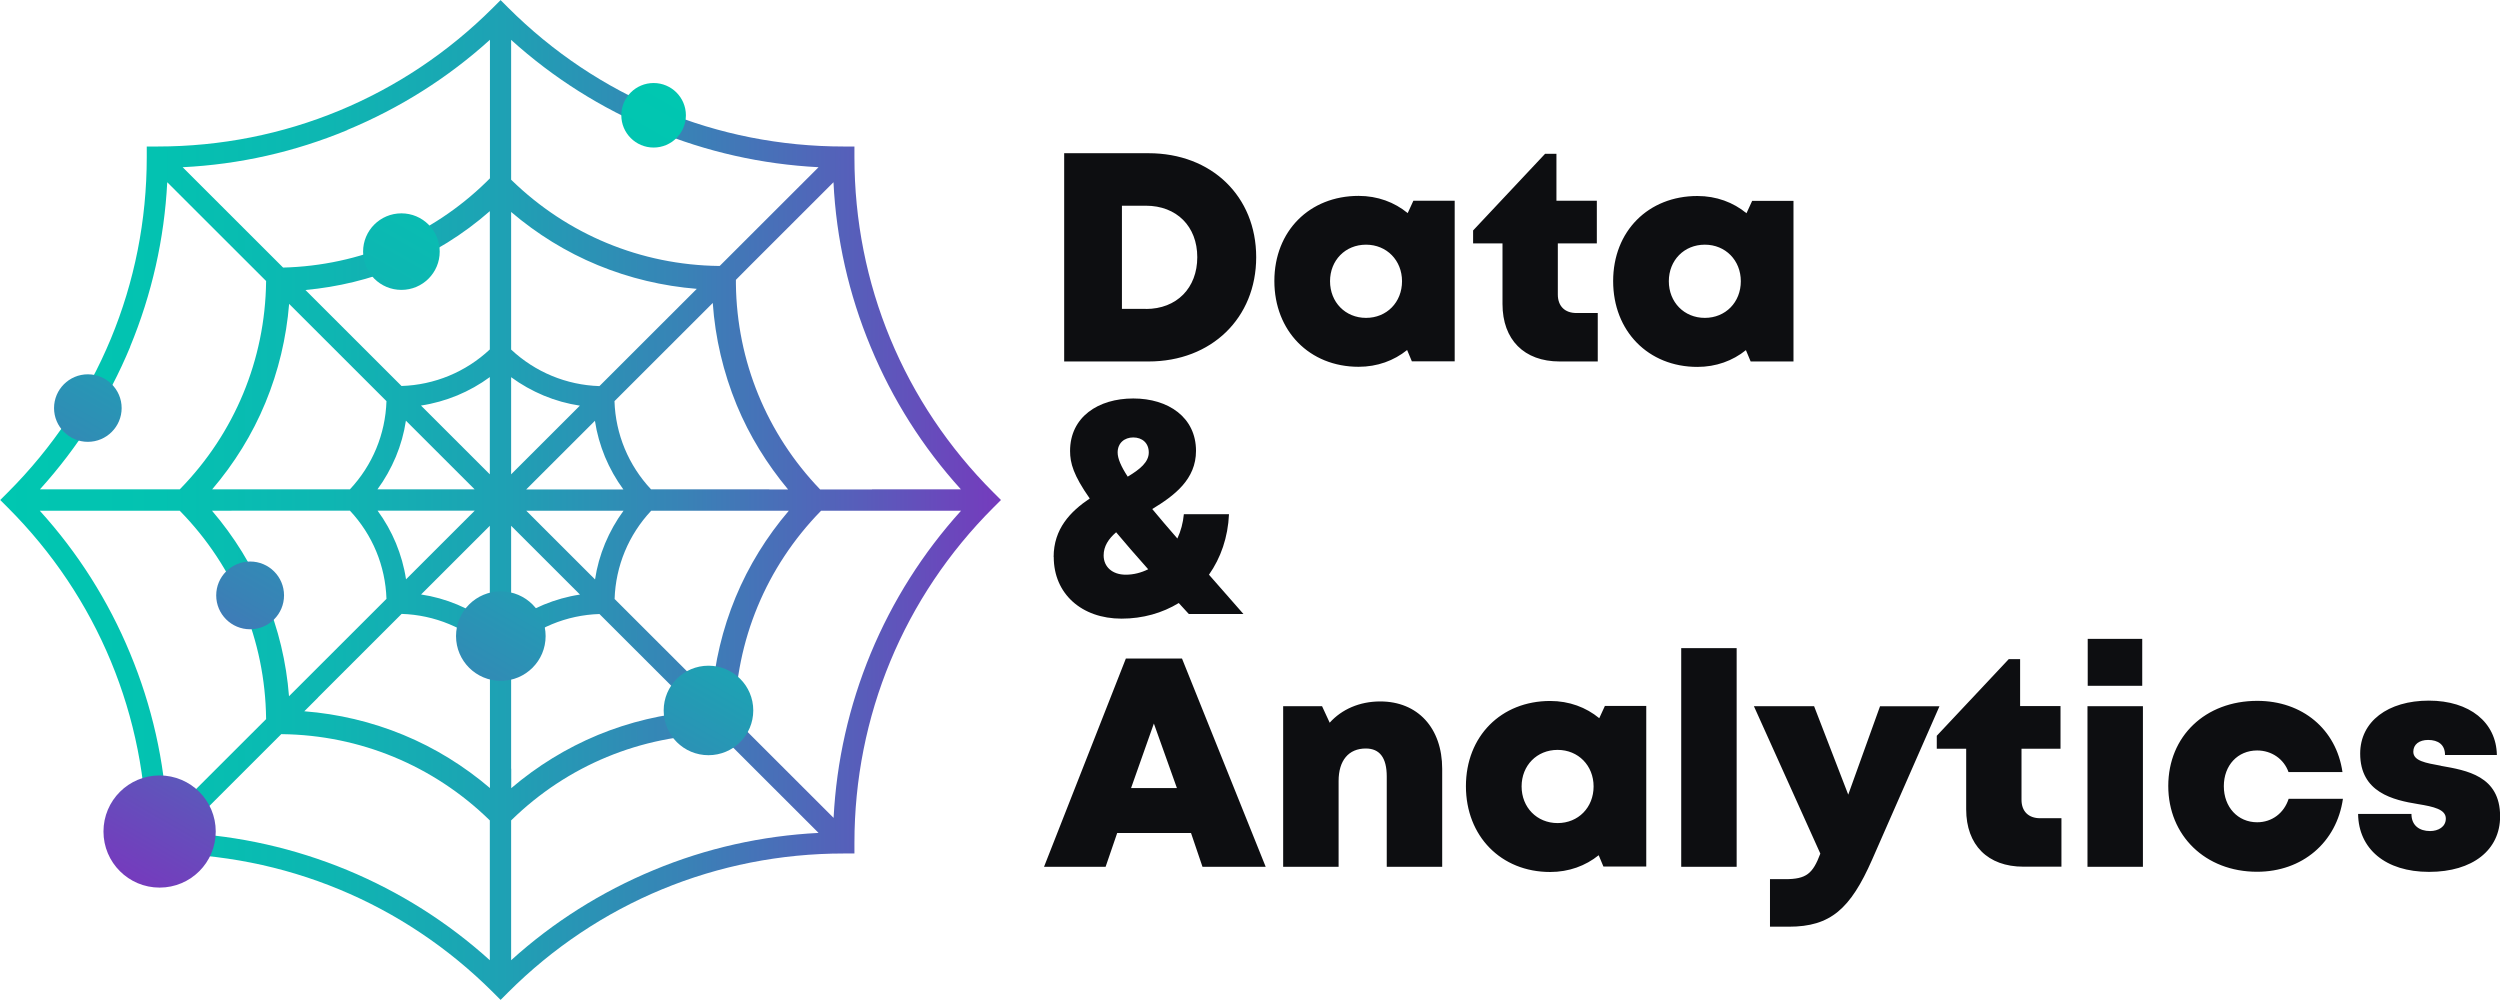 <svg width="350" height="140" viewBox="0 0 350 140" fill="none" xmlns="http://www.w3.org/2000/svg">
<path d="M320.394 111.832H328.01C327.135 117.935 322.323 122.047 315.987 122.047C308.76 122.047 303.558 116.996 303.558 110.035C303.558 103.074 308.743 98.12 316.019 98.12C322.339 98.12 327.087 102.102 327.946 108.092H320.394C319.746 106.263 318.028 105.065 316.003 105.065C313.281 105.065 311.336 107.137 311.336 110.067C311.336 112.997 313.297 115.118 316.003 115.118C318.077 115.118 319.762 113.839 320.411 111.832H320.394ZM341.719 107.202C339.58 106.813 337.863 106.522 337.863 105.243C337.863 104.207 338.705 103.592 339.937 103.592C341.347 103.592 342.303 104.255 342.303 105.696H349.562C349.481 101.131 345.754 98.088 340.034 98.088C334.314 98.088 330.425 101.002 330.425 105.502C330.425 110.958 335.059 112.01 338.543 112.576C340.699 112.933 342.416 113.305 342.416 114.6C342.416 115.766 341.347 116.348 340.212 116.348C338.738 116.348 337.603 115.588 337.603 113.953H330.133C330.198 118.825 333.941 122.063 340.067 122.063C346.192 122.063 350.016 118.987 350.016 114.292C350.016 108.594 345.284 107.849 341.736 107.218L341.719 107.202ZM147.509 77.981C147.509 74.031 149.859 71.603 152.565 69.79C150.28 66.536 149.81 64.836 149.81 63.136C149.81 58.393 153.732 55.786 158.658 55.786C163.584 55.786 167.441 58.441 167.441 63.12C167.441 67.102 164.443 69.369 161.315 71.263C162.32 72.493 163.503 73.853 164.832 75.391C165.318 74.355 165.626 73.206 165.739 71.991H172.059C171.913 75.229 170.908 78.111 169.255 80.458C170.73 82.142 172.35 83.971 174.084 85.962H166.436C165.95 85.428 165.48 84.926 165.026 84.424C162.741 85.817 160.003 86.61 157.021 86.61C151.414 86.61 147.525 83.113 147.525 77.997L147.509 77.981ZM156.47 63.347C156.47 64.188 156.94 65.289 157.88 66.73C159.598 65.71 160.829 64.69 160.829 63.347C160.829 62.003 159.889 61.242 158.658 61.242C157.426 61.242 156.47 62.019 156.47 63.347ZM154.509 77.754C154.509 79.373 155.741 80.458 157.604 80.458C158.706 80.458 159.76 80.183 160.748 79.697C158.998 77.722 157.507 76.022 156.259 74.517C155.19 75.44 154.509 76.476 154.509 77.754ZM299.912 89.443H292.28V96.015H299.912V89.443ZM210.35 42.56C210.35 47.563 213.38 50.606 218.355 50.606H223.686V43.823H220.705C219.068 43.823 218.096 42.852 218.096 41.233V34.077H223.557V28.104H217.901V21.531H216.313L206.234 32.264V34.077H210.35V42.56ZM160.797 50.606H148.984V21.45H160.797C169.628 21.45 175.867 27.489 175.867 36.004C175.867 44.519 169.612 50.606 160.797 50.606ZM160.424 43.256C164.751 43.256 167.619 40.31 167.619 36.004C167.619 31.698 164.734 28.8 160.424 28.8H157.07V43.24H160.424V43.256ZM283.011 111.977V104.822H288.472V98.848H282.816V92.276H281.228L271.149 103.009V104.822H275.265V113.305C275.265 118.307 278.295 121.335 283.27 121.335H288.601V114.551H285.62C283.983 114.551 283.011 113.58 283.011 111.977ZM165.48 92.195L177.196 121.351H168.348L166.744 116.624H156.405L154.785 121.351H146.164L157.621 92.195H165.48ZM164.767 110.326L161.542 101.293L158.35 110.326H164.767ZM224.691 98.832H230.476V121.318H224.48L223.816 119.732C221.968 121.221 219.635 122.079 217.026 122.079C210.139 122.079 205.229 117.061 205.229 110.067C205.229 103.074 210.155 98.136 217.026 98.136C219.684 98.136 222.05 99.026 223.897 100.548L224.691 98.816V98.832ZM223.103 110.1C223.103 107.186 220.964 104.984 218.063 104.984C215.163 104.984 213.024 107.169 213.024 110.1C213.024 113.03 215.163 115.231 218.063 115.231C220.964 115.231 223.103 113.046 223.103 110.1ZM235.37 121.351H243.132V90.738H235.37V121.351ZM263.209 98.865L258.753 111.249L253.972 98.865H245.546L254.847 119.505C253.794 122.306 252.903 123.083 249.937 123.083H247.798V129.737H250.456C256.273 129.737 259.061 127.243 262.091 120.363L271.522 98.881H263.193L263.209 98.865ZM251.088 50.606H245.092L244.428 49.02C242.581 50.509 240.247 51.367 237.638 51.367C230.751 51.367 225.841 46.348 225.841 39.355C225.841 32.361 230.768 27.44 237.638 27.44C240.296 27.44 242.662 28.33 244.509 29.852L245.303 28.12H251.088V50.606ZM243.715 39.371C243.715 36.457 241.576 34.255 238.675 34.255C235.775 34.255 233.636 36.441 233.636 39.371C233.636 42.301 235.775 44.503 238.675 44.503C241.576 44.503 243.715 42.317 243.715 39.371ZM193.238 98.201C190.321 98.201 187.826 99.318 186.157 101.18L185.087 98.865H179.642V121.351H187.404V109.339C187.404 106.473 188.798 104.79 191.212 104.79C193.157 104.79 194.145 106.085 194.145 108.707V121.351H201.907V107.639C201.907 101.908 198.472 98.201 193.238 98.201ZM292.247 121.351H300.009V98.865H292.247V121.351ZM197.872 28.104H203.657V50.59H197.662L196.997 49.003C195.15 50.493 192.817 51.351 190.208 51.351C183.321 51.351 178.411 46.332 178.411 39.339C178.411 32.345 183.337 27.424 190.208 27.424C192.865 27.424 195.231 28.314 197.078 29.836L197.872 28.104ZM196.284 39.371C196.284 36.457 194.145 34.255 191.245 34.255C188.344 34.255 186.205 36.441 186.205 39.371C186.205 42.301 188.344 44.503 191.245 44.503C194.145 44.503 196.284 42.317 196.284 39.371Z" fill="#0D0E11"/>
<path d="M139.082 68.948C126.523 56.401 119.62 39.727 119.62 22V20.511H118.129C100.369 20.511 83.679 13.598 71.136 1.068L70.083 0.016L69.03 1.068C56.471 13.615 39.781 20.511 22.037 20.511H20.546V22C20.546 39.743 13.627 56.418 1.085 68.948L0.031 70L1.085 71.052C13.643 83.598 20.546 100.273 20.546 117.999V119.489H22.037C39.797 119.489 56.488 126.401 69.03 138.931L70.083 139.984L71.136 138.931C83.695 126.385 100.385 119.489 118.129 119.489H119.62V117.999C119.62 100.257 126.539 83.582 139.082 71.052L140.135 70L139.082 68.948ZM66.469 71.489L56.844 81.105C56.585 79.373 56.099 77.673 55.434 76.055C54.754 74.419 53.895 72.898 52.858 71.489H66.486H66.469ZM52.842 68.511C53.879 67.102 54.737 65.564 55.418 63.945C56.099 62.31 56.569 60.627 56.828 58.895L66.453 68.511H52.825H52.842ZM68.576 73.594V87.209C67.166 86.172 65.627 85.314 64.006 84.635C62.37 83.955 60.684 83.485 58.951 83.226L68.576 73.61V73.594ZM58.951 56.774C60.684 56.515 62.386 56.029 64.006 55.365C65.643 54.685 67.166 53.827 68.576 52.791V66.406L58.951 56.79V56.774ZM56.212 54.038L47.332 45.166L44.496 42.333L42.762 40.601C47.3 40.18 51.756 39.112 56.001 37.364C60.62 35.453 64.849 32.831 68.576 29.561V48.922C65.206 52.079 60.83 53.892 56.212 54.038ZM42.39 44.454L45.225 47.287L54.105 56.159C53.96 60.772 52.145 65.143 48.985 68.511H29.702C32.797 64.884 35.325 60.821 37.156 56.385C38.987 51.95 40.089 47.303 40.478 42.544L42.406 44.47L42.39 44.454ZM32.424 71.489H48.985C52.145 74.856 53.96 79.228 54.105 83.841L45.225 92.713L42.39 95.546L40.461 97.472C40.089 92.713 38.987 88.05 37.139 83.631C35.308 79.195 32.781 75.132 29.685 71.505H32.408L32.424 71.489ZM44.513 97.65L47.348 94.817L56.228 85.946C60.847 86.091 65.222 87.905 68.592 91.061V110.326C64.963 107.234 60.895 104.709 56.455 102.879C52.015 101.05 47.348 99.949 42.6 99.577L44.529 97.65H44.513ZM48.612 18.196C55.985 15.136 62.71 10.895 68.592 5.569V24.963L68.09 25.465C60.425 32.944 50.33 37.185 39.635 37.461L37.496 35.324L37.237 35.065L34.368 32.199L34.158 31.989L25.57 23.409C33.51 23.02 41.255 21.272 48.628 18.212L48.612 18.196ZM18.213 48.55C21.259 41.184 23.009 33.43 23.414 25.513L32.213 34.304L35.081 37.169L37.253 39.339V39.436C37.123 50.347 32.845 60.643 25.229 68.446L25.164 68.511H5.589C10.921 62.618 15.166 55.916 18.229 48.55H18.213ZM18.213 91.466C15.166 84.1 10.904 77.382 5.573 71.505H25.164L25.229 71.57C32.861 79.373 37.123 89.669 37.253 100.58V100.678L35.081 102.847L32.213 105.712L23.414 114.503C23.025 106.57 21.275 98.832 18.213 91.466ZM68.576 121.998V134.431C62.678 129.105 55.969 124.863 48.596 121.804C41.223 118.76 33.477 117.012 25.537 116.607L34.336 107.817L37.204 104.951L39.376 102.782H39.473C50.395 102.912 60.701 107.185 68.511 114.794L68.576 114.859V121.982V121.998ZM71.558 18.034V5.585C77.456 10.911 84.165 15.153 91.538 18.212C98.911 21.256 106.657 23.004 114.597 23.409L105.798 32.199L102.93 35.065L100.758 37.234H100.661C89.739 37.105 79.433 32.831 71.623 25.222L71.558 25.157V18.034ZM73.664 71.505H87.292C86.255 72.914 85.396 74.452 84.716 76.071C84.035 77.706 83.565 79.389 83.306 81.122L73.68 71.505H73.664ZM81.183 83.242C79.449 83.501 77.748 83.987 76.127 84.651C74.491 85.331 72.968 86.189 71.558 87.225V73.61L81.183 83.226V83.242ZM71.558 66.422V52.807C72.968 53.844 74.507 54.702 76.127 55.382C77.764 56.061 79.449 56.531 81.183 56.79L71.558 66.406V66.422ZM73.664 68.527L83.29 58.911C83.549 60.643 84.035 62.343 84.7 63.962C85.38 65.58 86.239 67.118 87.276 68.527H73.648H73.664ZM83.922 54.054C79.303 53.908 74.928 52.095 71.558 48.938V29.674C75.188 32.766 79.255 35.291 83.695 37.121C88.135 38.95 92.786 40.051 97.55 40.439L95.621 42.366L92.785 45.199L83.906 54.07L83.922 54.054ZM71.558 107.622V91.078C74.928 87.921 79.303 86.108 83.922 85.962L92.802 94.833L95.638 97.666L97.566 99.593C92.802 99.965 88.151 101.066 83.711 102.895C79.271 104.741 75.204 107.25 71.574 110.342V107.622H71.558ZM97.744 95.546L94.908 92.713L94.536 92.34L86.044 83.858C86.19 79.244 88.005 74.873 91.165 71.505H110.432C107.337 75.132 104.809 79.211 102.978 83.631C101.147 88.067 100.045 92.713 99.672 97.472L97.744 95.546ZM107.71 68.511H91.149C87.989 65.143 86.174 60.772 86.028 56.159L94.908 47.287L97.744 44.454L99.786 42.414C100.126 47.319 101.26 52.128 103.14 56.709C104.923 61.015 107.37 64.965 110.335 68.527H107.694L107.71 68.511ZM91.538 121.804C84.165 124.863 77.44 129.105 71.558 134.431V114.859L71.623 114.794C79.433 107.169 89.739 102.912 100.661 102.782H100.758L102.93 104.951L105.798 107.817L114.597 116.607C106.657 117.012 98.895 118.744 91.538 121.804ZM121.905 91.466C118.859 98.832 117.108 106.586 116.703 114.503L107.904 105.712L105.036 102.847L102.865 100.678V100.58C102.994 89.669 107.272 79.373 114.888 71.57L114.953 71.505H134.544C129.213 77.398 124.968 84.1 121.905 91.466ZM122.083 68.527H114.824C107.353 60.756 103.156 50.557 103.027 39.759V39.177L105.02 37.169L107.888 34.304L116.687 25.513C117.076 33.446 118.826 41.184 121.889 48.55C124.935 55.916 129.197 62.634 134.528 68.511H122.083V68.527Z" fill="url(#paint0_linear_146_130)"/>
<path d="M61.56 35.227C61.56 38.189 59.161 40.585 56.196 40.585C53.231 40.585 50.832 38.189 50.832 35.227C50.832 32.264 53.231 29.868 56.196 29.868C59.161 29.868 61.56 32.264 61.56 35.227ZM12.298 52.403C9.689 52.403 7.566 54.523 7.566 57.13C7.566 59.736 9.689 61.857 12.298 61.857C14.907 61.857 17.03 59.736 17.03 57.13C17.03 54.523 14.907 52.403 12.298 52.403ZM91.505 11.623C89.01 11.623 86.984 13.647 86.984 16.14C86.984 18.633 89.01 20.657 91.505 20.657C94.001 20.657 96.026 18.633 96.026 16.14C96.026 13.647 94.001 11.623 91.505 11.623ZM99.186 93.198C95.719 93.198 92.915 95.999 92.915 99.463C92.915 102.928 95.719 105.728 99.186 105.728C102.654 105.728 105.458 102.928 105.458 99.463C105.458 95.999 102.654 93.198 99.186 93.198ZM70.116 82.789C66.648 82.789 63.844 85.59 63.844 89.054C63.844 92.518 66.648 95.319 70.116 95.319C73.583 95.319 76.387 92.518 76.387 89.054C76.387 85.59 73.583 82.789 70.116 82.789ZM22.345 108.561C18.002 108.561 14.486 112.074 14.486 116.413C14.486 120.752 18.002 124.264 22.345 124.264C26.688 124.264 30.204 120.752 30.204 116.413C30.204 112.074 26.688 108.561 22.345 108.561ZM35.017 78.612C32.392 78.612 30.269 80.733 30.269 83.356C30.269 85.978 32.392 88.099 35.017 88.099C37.642 88.099 39.765 85.978 39.765 83.356C39.765 80.733 37.642 78.612 35.017 78.612Z" fill="url(#paint1_linear_146_130)"/>
<defs>
<linearGradient id="paint0_linear_146_130" x1="-0.001" y1="70" x2="140.135" y2="70" gradientUnits="userSpaceOnUse">
<stop stop-color="#00C7B1"/>
<stop offset="0.16" stop-color="#03C2B1"/>
<stop offset="0.33" stop-color="#0EB6B2"/>
<stop offset="0.51" stop-color="#1FA0B4"/>
<stop offset="0.68" stop-color="#3883B6"/>
<stop offset="0.86" stop-color="#585DBA"/>
<stop offset="1" stop-color="#753BBD"/>
</linearGradient>
<linearGradient id="paint1_linear_146_130" x1="94.568" y1="12.692" x2="27.725" y2="128.562" gradientUnits="userSpaceOnUse">
<stop stop-color="#00C7B1"/>
<stop offset="0.16" stop-color="#03C2B1"/>
<stop offset="0.33" stop-color="#0EB6B2"/>
<stop offset="0.51" stop-color="#1FA0B4"/>
<stop offset="0.68" stop-color="#3883B6"/>
<stop offset="0.86" stop-color="#585DBA"/>
<stop offset="1" stop-color="#753BBD"/>
</linearGradient>
</defs>
</svg>
